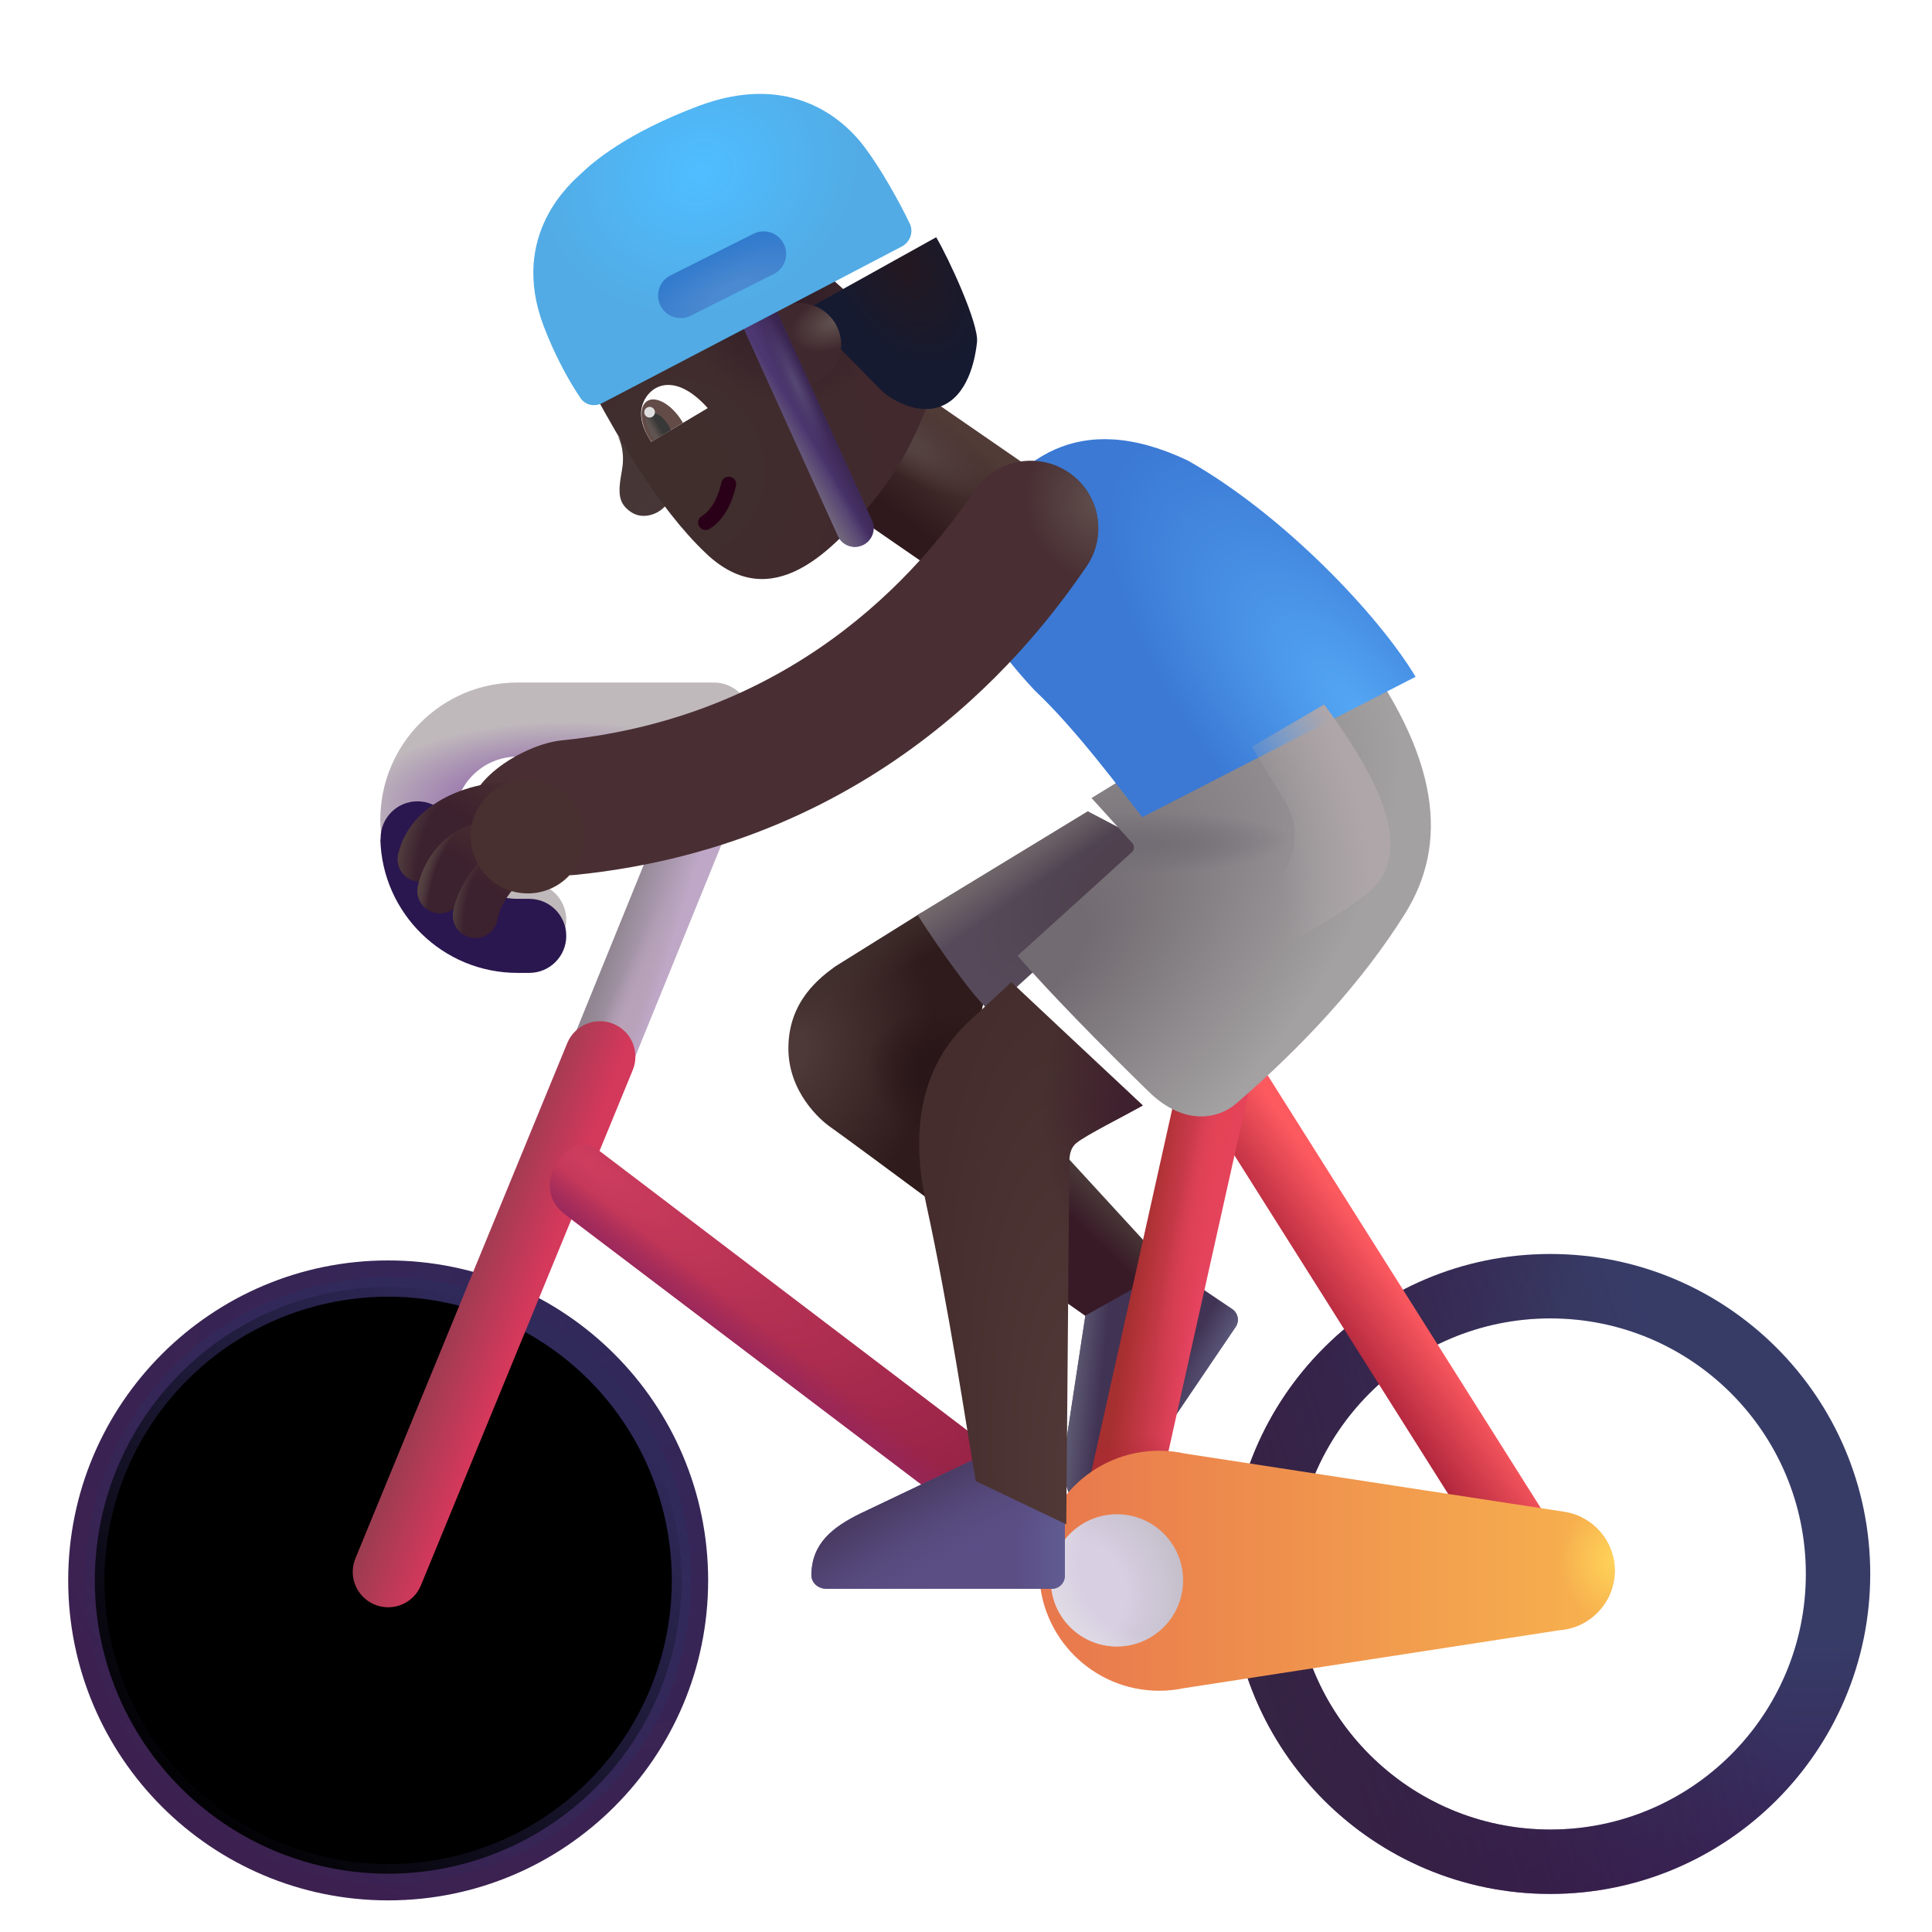 <svg viewBox="1 1 30 30" xmlns="http://www.w3.org/2000/svg">
<g filter="url(#filter0_i_3987_23410)">
<path fill-rule="evenodd" clip-rule="evenodd" d="M7.027 21.572C4.835 21.572 3.059 23.348 3.059 25.54C3.059 27.732 4.835 29.509 7.027 29.509C9.219 29.509 10.996 27.732 10.996 25.54C10.996 23.348 9.219 21.572 7.027 21.572ZM2.059 25.54C2.059 22.796 4.283 20.572 7.027 20.572C9.772 20.572 11.996 22.796 11.996 25.54C11.996 28.284 9.772 30.509 7.027 30.509C4.283 30.509 2.059 28.284 2.059 25.54Z" fill="url(#paint0_radial_3987_23410)"/>
</g>
<g filter="url(#filter1_f_3987_23410)">
<circle cx="7.027" cy="25.54" r="4.555" stroke="url(#paint1_linear_3987_23410)" stroke-width="0.3"/>
</g>
<path d="M19.158 20.697L17.332 18.708L16.908 20.767L17.909 21.472L19.158 20.697Z" fill="url(#paint2_linear_3987_23410)"/>
<path d="M17.853 21.43L17.552 23.41C17.486 23.886 17.513 24.297 17.917 24.577C18.019 24.648 18.154 24.608 18.224 24.506L20.187 21.604C20.249 21.513 20.225 21.389 20.134 21.327L19.182 20.682L17.853 21.43Z" fill="#413354"/>
<path d="M17.853 21.43L17.552 23.41C17.486 23.886 17.513 24.297 17.917 24.577C18.019 24.648 18.154 24.608 18.224 24.506L20.187 21.604C20.249 21.513 20.225 21.389 20.134 21.327L19.182 20.682L17.853 21.43Z" fill="url(#paint3_linear_3987_23410)"/>
<path d="M17.853 21.43L17.552 23.41C17.486 23.886 17.513 24.297 17.917 24.577C18.019 24.648 18.154 24.608 18.224 24.506L20.187 21.604C20.249 21.513 20.225 21.389 20.134 21.327L19.182 20.682L17.853 21.43Z" fill="url(#paint4_radial_3987_23410)"/>
<path fill-rule="evenodd" clip-rule="evenodd" d="M12.46 12.164C12.715 12.269 12.836 12.561 12.731 12.817L10.191 19.064C10.086 19.319 9.794 19.441 9.539 19.335C9.283 19.23 9.162 18.938 9.267 18.682L11.807 12.435C11.912 12.18 12.204 12.059 12.46 12.164Z" fill="url(#paint5_linear_3987_23410)"/>
<path fill-rule="evenodd" clip-rule="evenodd" d="M12.46 12.164C12.715 12.269 12.836 12.561 12.731 12.817L10.191 19.064C10.086 19.319 9.794 19.441 9.539 19.335C9.283 19.23 9.162 18.938 9.267 18.682L11.807 12.435C11.912 12.18 12.204 12.059 12.46 12.164Z" fill="url(#paint6_radial_3987_23410)"/>
<path fill-rule="evenodd" clip-rule="evenodd" d="M10.526 16.899C10.807 17.014 10.941 17.336 10.825 17.617L7.536 25.617C7.421 25.898 7.099 26.032 6.818 25.916C6.537 25.801 6.403 25.479 6.519 25.198L9.808 17.198C9.923 16.918 10.245 16.783 10.526 16.899Z" fill="url(#paint7_linear_3987_23410)"/>
<path fill-rule="evenodd" clip-rule="evenodd" d="M9.602 19.126C9.703 18.904 10.032 18.661 10.274 18.845L16.524 23.595C16.766 23.778 16.813 24.123 16.629 24.365C16.445 24.607 16.101 24.654 15.859 24.47L9.778 19.861C9.536 19.677 9.473 19.407 9.602 19.126Z" fill="url(#paint8_radial_3987_23410)"/>
<path fill-rule="evenodd" clip-rule="evenodd" d="M9.602 19.126C9.703 18.904 10.032 18.661 10.274 18.845L16.524 23.595C16.766 23.778 16.813 24.123 16.629 24.365C16.445 24.607 16.101 24.654 15.859 24.47L9.778 19.861C9.536 19.677 9.473 19.407 9.602 19.126Z" fill="url(#paint9_linear_3987_23410)"/>
<g filter="url(#filter2_i_3987_23410)">
<path fill-rule="evenodd" clip-rule="evenodd" d="M24.973 21.572C22.781 21.572 21.004 23.348 21.004 25.54C21.004 27.732 22.781 29.509 24.973 29.509C27.165 29.509 28.941 27.732 28.941 25.54C28.941 23.348 27.165 21.572 24.973 21.572ZM20.004 25.54C20.004 22.796 22.229 20.572 24.973 20.572C27.717 20.572 29.941 22.796 29.941 25.54C29.941 28.284 27.717 30.509 24.973 30.509C22.229 30.509 20.004 28.284 20.004 25.54Z" fill="url(#paint10_radial_3987_23410)"/>
<path fill-rule="evenodd" clip-rule="evenodd" d="M24.973 21.572C22.781 21.572 21.004 23.348 21.004 25.54C21.004 27.732 22.781 29.509 24.973 29.509C27.165 29.509 28.941 27.732 28.941 25.54C28.941 23.348 27.165 21.572 24.973 21.572ZM20.004 25.54C20.004 22.796 22.229 20.572 24.973 20.572C27.717 20.572 29.941 22.796 29.941 25.54C29.941 28.284 27.717 30.509 24.973 30.509C22.229 30.509 20.004 28.284 20.004 25.54Z" fill="url(#paint11_linear_3987_23410)"/>
</g>
<path fill-rule="evenodd" clip-rule="evenodd" d="M19.71 17.185C19.453 17.347 19.377 17.686 19.539 17.943L24.258 25.42C24.42 25.677 24.759 25.753 25.016 25.591C25.273 25.429 25.35 25.09 25.188 24.833L20.469 17.356C20.307 17.099 19.967 17.022 19.71 17.185Z" fill="url(#paint12_linear_3987_23410)"/>
<path fill-rule="evenodd" clip-rule="evenodd" d="M20.014 17.105C20.311 17.171 20.497 17.465 20.431 17.762L18.853 24.84C18.787 25.136 18.493 25.323 18.197 25.257C17.9 25.191 17.714 24.897 17.78 24.6L19.358 17.522C19.424 17.226 19.718 17.039 20.014 17.105Z" fill="url(#paint13_linear_3987_23410)"/>
<path fill-rule="evenodd" clip-rule="evenodd" d="M20.014 17.105C20.311 17.171 20.497 17.465 20.431 17.762L18.853 24.84C18.787 25.136 18.493 25.323 18.197 25.257C17.9 25.191 17.714 24.897 17.78 24.6L19.358 17.522C19.424 17.226 19.718 17.039 20.014 17.105Z" fill="url(#paint14_radial_3987_23410)"/>
<path fill-rule="evenodd" clip-rule="evenodd" d="M20.014 17.105C20.311 17.171 20.497 17.465 20.431 17.762L18.853 24.84C18.787 25.136 18.493 25.323 18.197 25.257C17.9 25.191 17.714 24.897 17.78 24.6L19.358 17.522C19.424 17.226 19.718 17.039 20.014 17.105Z" fill="url(#paint15_radial_3987_23410)"/>
<path d="M13.969 16.009L15.309 15.173L16.348 16.212L15.583 19.743C15.07 19.363 14.014 18.582 13.895 18.501C13.747 18.4 13.234 17.958 13.242 17.263C13.25 16.552 13.719 16.191 13.969 16.009Z" fill="url(#paint16_radial_3987_23410)"/>
<path d="M13.969 16.009L15.309 15.173L16.348 16.212L15.583 19.743C15.07 19.363 14.014 18.582 13.895 18.501C13.747 18.4 13.234 17.958 13.242 17.263C13.25 16.552 13.719 16.191 13.969 16.009Z" fill="url(#paint17_radial_3987_23410)"/>
<path d="M13.969 16.009L15.309 15.173L16.348 16.212L15.583 19.743C15.07 19.363 14.014 18.582 13.895 18.501C13.747 18.4 13.234 17.958 13.242 17.263C13.25 16.552 13.719 16.191 13.969 16.009Z" fill="url(#paint18_linear_3987_23410)"/>
<path d="M15.25 15.208L17.891 13.599L19.098 14.228L16.371 16.704C16.102 16.473 15.531 15.654 15.25 15.208Z" fill="url(#paint19_radial_3987_23410)"/>
<path d="M15.25 15.208L17.891 13.599L19.098 14.228L16.371 16.704C16.102 16.473 15.531 15.654 15.25 15.208Z" fill="url(#paint20_linear_3987_23410)"/>
<g filter="url(#filter3_ii_3987_23410)">
<path d="M18.884 27.364C18.76 27.39 18.632 27.404 18.5 27.404C17.471 27.404 16.637 26.569 16.637 25.54C16.637 24.511 17.471 23.677 18.5 23.677C18.638 23.677 18.773 23.692 18.902 23.721L24.801 24.626C25.24 24.699 25.574 25.081 25.574 25.54C25.574 26.029 25.195 26.43 24.715 26.464L18.884 27.364Z" fill="url(#paint21_linear_3987_23410)"/>
<path d="M18.884 27.364C18.76 27.39 18.632 27.404 18.5 27.404C17.471 27.404 16.637 26.569 16.637 25.54C16.637 24.511 17.471 23.677 18.5 23.677C18.638 23.677 18.773 23.692 18.902 23.721L24.801 24.626C25.24 24.699 25.574 25.081 25.574 25.54C25.574 26.029 25.195 26.43 24.715 26.464L18.884 27.364Z" fill="url(#paint22_radial_3987_23410)"/>
</g>
<circle cx="18.344" cy="25.54" r="1.027" fill="url(#paint23_radial_3987_23410)"/>
<circle cx="18.344" cy="25.54" r="1.027" fill="url(#paint24_radial_3987_23410)"/>
<g filter="url(#filter4_i_3987_23410)">
<path d="M16.07 23.79L14.261 24.651C13.83 24.863 13.504 25.115 13.499 25.607C13.498 25.73 13.607 25.821 13.73 25.821H17.234C17.344 25.821 17.434 25.731 17.434 25.621V24.471L16.07 23.79Z" fill="#5B4E85"/>
<path d="M16.07 23.79L14.261 24.651C13.83 24.863 13.504 25.115 13.499 25.607C13.498 25.73 13.607 25.821 13.73 25.821H17.234C17.344 25.821 17.434 25.731 17.434 25.621V24.471L16.07 23.79Z" fill="url(#paint25_linear_3987_23410)"/>
<path d="M16.07 23.79L14.261 24.651C13.83 24.863 13.504 25.115 13.499 25.607C13.498 25.73 13.607 25.821 13.73 25.821H17.234C17.344 25.821 17.434 25.731 17.434 25.621V24.471L16.07 23.79Z" fill="url(#paint26_radial_3987_23410)"/>
</g>
<rect x="13.509" y="8.477" width="2.154" height="2.668" transform="rotate(-55.397 13.509 8.477)" fill="url(#paint27_linear_3987_23410)"/>
<rect x="13.509" y="8.477" width="2.154" height="2.668" transform="rotate(-55.397 13.509 8.477)" fill="url(#paint28_radial_3987_23410)"/>
<g filter="url(#filter5_i_3987_23410)">
<path d="M16.051 16.564L16.604 16.05L18.645 17.966C18.371 18.12 17.757 18.429 17.614 18.548C17.504 18.639 17.504 18.782 17.504 18.876L17.457 24.47L16.051 23.798C15.913 23.004 15.632 21.09 15.282 19.497C14.887 17.697 15.658 16.905 16.051 16.564Z" fill="url(#paint29_radial_3987_23410)"/>
<path d="M16.051 16.564L16.604 16.05L18.645 17.966C18.371 18.12 17.757 18.429 17.614 18.548C17.504 18.639 17.504 18.782 17.504 18.876L17.457 24.47L16.051 23.798C15.913 23.004 15.632 21.09 15.282 19.497C14.887 17.697 15.658 16.905 16.051 16.564Z" fill="url(#paint30_radial_3987_23410)"/>
</g>
<g filter="url(#filter6_i_3987_23410)">
<path d="M18.335 14.341L17.699 13.642L21.73 11.165C23.152 13.033 23.23 14.376 22.566 15.439C21.902 16.501 20.984 17.489 19.949 18.384C19.678 18.619 19.147 18.746 18.59 18.204C17.883 17.517 17.012 16.626 16.551 16.091L18.328 14.482C18.369 14.445 18.372 14.382 18.335 14.341Z" fill="url(#paint31_radial_3987_23410)"/>
<path d="M18.335 14.341L17.699 13.642L21.73 11.165C23.152 13.033 23.23 14.376 22.566 15.439C21.902 16.501 20.984 17.489 19.949 18.384C19.678 18.619 19.147 18.746 18.59 18.204C17.883 17.517 17.012 16.626 16.551 16.091L18.328 14.482C18.369 14.445 18.372 14.382 18.335 14.341Z" fill="url(#paint32_radial_3987_23410)"/>
</g>
<g filter="url(#filter7_i_3987_23410)">
<path d="M16.066 11.72C16.73 12.345 17.43 13.306 17.738 13.689L21.981 11.509C21.395 10.533 19.91 8.978 18.442 8.15C16.723 7.337 15.769 8.15 15.136 9.22C14.723 10.072 15.395 11.001 16.066 11.72Z" fill="url(#paint33_radial_3987_23410)"/>
</g>
<g filter="url(#filter8_i_3987_23410)">
<path d="M12.91 12.173C12.91 11.856 12.653 11.598 12.335 11.598H9.285C8.109 11.598 7.156 12.552 7.156 13.728C7.156 14.904 8.109 15.857 9.285 15.857H9.468C9.786 15.857 10.043 15.6 10.043 15.283C10.043 14.965 9.786 14.707 9.468 14.707H9.285C8.744 14.707 8.306 14.269 8.306 13.728C8.306 13.187 8.744 12.748 9.285 12.748H12.335C12.653 12.748 12.91 12.491 12.91 12.173Z" fill="#C0B9BC"/>
<path d="M12.91 12.173C12.91 11.856 12.653 11.598 12.335 11.598H9.285C8.109 11.598 7.156 12.552 7.156 13.728C7.156 14.904 8.109 15.857 9.285 15.857H9.468C9.786 15.857 10.043 15.6 10.043 15.283C10.043 14.965 9.786 14.707 9.468 14.707H9.285C8.744 14.707 8.306 14.269 8.306 13.728C8.306 13.187 8.744 12.748 9.285 12.748H12.335C12.653 12.748 12.91 12.491 12.91 12.173Z" fill="url(#paint34_radial_3987_23410)"/>
</g>
<g filter="url(#filter9_i_3987_23410)">
<path fill-rule="evenodd" clip-rule="evenodd" d="M8.305 13.786V13.765C8.305 13.449 8.049 13.193 7.732 13.193C7.416 13.193 7.16 13.449 7.16 13.765V13.786H7.156C7.187 14.935 8.129 15.857 9.285 15.857H9.468C9.786 15.857 10.043 15.6 10.043 15.283C10.043 14.965 9.786 14.707 9.468 14.707H9.285C8.764 14.707 8.337 14.3 8.307 13.786H8.305Z" fill="#2B174F"/>
</g>
<g filter="url(#filter10_i_3987_23410)">
<path fill-rule="evenodd" clip-rule="evenodd" d="M17.097 8.838C17.576 9.165 17.698 9.818 17.371 10.297C16.588 11.442 14.219 14.6 9.438 15.085C8.861 15.143 7.844 14.766 7.785 14.189C7.727 13.612 8.649 13.054 9.226 12.996C13.07 12.606 14.967 10.092 15.637 9.112C15.965 8.633 16.618 8.51 17.097 8.838Z" fill="#492F33"/>
<path fill-rule="evenodd" clip-rule="evenodd" d="M17.097 8.838C17.576 9.165 17.698 9.818 17.371 10.297C16.588 11.442 14.219 14.6 9.438 15.085C8.861 15.143 7.844 14.766 7.785 14.189C7.727 13.612 8.649 13.054 9.226 12.996C13.07 12.606 14.967 10.092 15.637 9.112C15.965 8.633 16.618 8.51 17.097 8.838Z" fill="url(#paint35_radial_3987_23410)"/>
</g>
<path fill-rule="evenodd" clip-rule="evenodd" d="M9.291 13.486C9.291 13.679 9.135 13.835 8.941 13.835C8.768 13.835 8.506 13.878 8.279 13.985C8.053 14.092 7.909 14.238 7.864 14.424C7.818 14.612 7.628 14.727 7.441 14.681C7.253 14.635 7.138 14.446 7.184 14.258C7.297 13.792 7.645 13.51 7.98 13.352C8.314 13.195 8.681 13.136 8.941 13.136C9.135 13.136 9.291 13.292 9.291 13.486Z" fill="url(#paint36_radial_3987_23410)"/>
<path fill-rule="evenodd" clip-rule="evenodd" d="M9.291 13.486C9.291 13.679 9.135 13.835 8.941 13.835C8.768 13.835 8.506 13.878 8.279 13.985C8.053 14.092 7.909 14.238 7.864 14.424C7.818 14.612 7.628 14.727 7.441 14.681C7.253 14.635 7.138 14.446 7.184 14.258C7.297 13.792 7.645 13.51 7.98 13.352C8.314 13.195 8.681 13.136 8.941 13.136C9.135 13.136 9.291 13.292 9.291 13.486Z" fill="url(#paint37_radial_3987_23410)"/>
<g filter="url(#filter11_f_3987_23410)">
<path d="M20.961 13.459L20.438 12.595L21.562 11.939C22.531 13.252 22.906 14.236 22.297 14.814C21.809 15.277 19.427 16.538 18.297 17.111L20.8 14.697C21.136 14.373 21.203 13.859 20.961 13.459Z" fill="url(#paint38_radial_3987_23410)"/>
</g>
<path fill-rule="evenodd" clip-rule="evenodd" d="M8.806 14.012C8.865 14.196 8.763 14.393 8.579 14.452C8.291 14.544 8.202 14.781 8.174 14.909C8.132 15.098 7.945 15.217 7.756 15.175C7.567 15.133 7.448 14.946 7.49 14.757C7.54 14.534 7.725 13.99 8.366 13.785C8.551 13.726 8.747 13.828 8.806 14.012Z" fill="url(#paint39_radial_3987_23410)"/>
<path fill-rule="evenodd" clip-rule="evenodd" d="M8.806 14.012C8.865 14.196 8.763 14.393 8.579 14.452C8.291 14.544 8.202 14.781 8.174 14.909C8.132 15.098 7.945 15.217 7.756 15.175C7.567 15.133 7.448 14.946 7.49 14.757C7.54 14.534 7.725 13.99 8.366 13.785C8.551 13.726 8.747 13.828 8.806 14.012Z" fill="url(#paint40_radial_3987_23410)"/>
<path fill-rule="evenodd" clip-rule="evenodd" d="M8.806 14.012C8.865 14.196 8.763 14.393 8.579 14.452C8.291 14.544 8.202 14.781 8.174 14.909C8.132 15.098 7.945 15.217 7.756 15.175C7.567 15.133 7.448 14.946 7.49 14.757C7.54 14.534 7.725 13.99 8.366 13.785C8.551 13.726 8.747 13.828 8.806 14.012Z" fill="url(#paint41_radial_3987_23410)"/>
<path fill-rule="evenodd" clip-rule="evenodd" d="M9.1 14.271C9.166 14.351 9.213 14.513 9.1 14.673C8.948 14.799 8.757 15.062 8.727 15.267C8.699 15.458 8.522 15.59 8.331 15.562C8.139 15.534 8.007 15.357 8.035 15.166C8.053 15.037 8.111 14.881 8.189 14.737C8.269 14.589 8.386 14.424 8.543 14.294C8.692 14.17 8.976 14.122 9.1 14.271Z" fill="url(#paint42_radial_3987_23410)"/>
<path fill-rule="evenodd" clip-rule="evenodd" d="M9.1 14.271C9.166 14.351 9.213 14.513 9.1 14.673C8.948 14.799 8.757 15.062 8.727 15.267C8.699 15.458 8.522 15.59 8.331 15.562C8.139 15.534 8.007 15.357 8.035 15.166C8.053 15.037 8.111 14.881 8.189 14.737C8.269 14.589 8.386 14.424 8.543 14.294C8.692 14.17 8.976 14.122 9.1 14.271Z" fill="url(#paint43_radial_3987_23410)"/>
<g filter="url(#filter12_f_3987_23410)">
<circle cx="9.195" cy="13.988" r="0.885" fill="#493030"/>
</g>
<path d="M10.798 8.951C10.597 8.814 10.593 8.656 10.657 8.304C10.704 8.047 10.641 7.856 10.594 7.774L11.401 8.754C11.295 8.975 10.998 9.088 10.798 8.951Z" fill="url(#paint44_radial_3987_23410)"/>
<g filter="url(#filter13_ii_3987_23410)">
<path d="M11.967 9.697C11.193 8.966 10.55 7.787 10.293 7.327L13.707 5.242L15.546 6.896C15.474 7.234 15.189 8.085 14.631 8.79C13.933 9.671 12.983 10.657 11.967 9.697Z" fill="url(#paint45_radial_3987_23410)"/>
<path d="M11.967 9.697C11.193 8.966 10.55 7.787 10.293 7.327L13.707 5.242L15.546 6.896C15.474 7.234 15.189 8.085 14.631 8.79C13.933 9.671 12.983 10.657 11.967 9.697Z" fill="url(#paint46_radial_3987_23410)"/>
</g>
<path fill-rule="evenodd" clip-rule="evenodd" d="M11.857 9.173C11.824 9.119 11.842 9.047 11.897 9.014C11.998 8.954 12.131 8.805 12.202 8.492C12.216 8.429 12.278 8.39 12.341 8.405C12.403 8.419 12.442 8.481 12.428 8.543C12.347 8.901 12.185 9.112 12.016 9.213C11.961 9.246 11.89 9.228 11.857 9.173Z" fill="#290017"/>
<path d="M10.974 7.294C10.905 7.52 11.04 7.746 11.113 7.86L11.99 7.337C11.467 6.752 11.067 6.987 10.974 7.294Z" fill="white"/>
<path d="M11.605 7.566C11.596 7.55 11.586 7.534 11.576 7.519C11.417 7.273 11.181 7.143 11.048 7.228C10.916 7.314 10.937 7.583 11.096 7.829C11.103 7.839 11.109 7.848 11.116 7.858L11.605 7.566Z" fill="#634C48"/>
<path d="M11.417 7.678C11.405 7.648 11.389 7.617 11.37 7.587C11.281 7.45 11.152 7.377 11.08 7.424C11.008 7.47 11.021 7.618 11.11 7.755C11.127 7.782 11.146 7.807 11.166 7.828L11.417 7.678Z" fill="url(#paint47_linear_3987_23410)"/>
<circle cx="11.087" cy="7.401" r="0.083" transform="rotate(-64.203 11.087 7.401)" fill="#DFDFDF"/>
<g filter="url(#filter14_i_3987_23410)">
<path d="M14.255 7.131L13.074 5.931L15.137 4.784C15.333 5.114 15.802 6.131 15.771 6.413C15.729 6.802 15.574 7.33 15.126 7.435C14.767 7.519 14.371 7.263 14.255 7.131Z" fill="url(#paint48_radial_3987_23410)"/>
</g>
<circle cx="13.414" cy="6.354" r="0.648" transform="rotate(-64.203 13.414 6.354)" fill="url(#paint49_radial_3987_23410)"/>
<path fill-rule="evenodd" clip-rule="evenodd" d="M12.66 5.647C12.806 5.581 12.977 5.645 13.044 5.791L14.54 9.082C14.606 9.228 14.541 9.4 14.395 9.466C14.25 9.532 14.078 9.468 14.011 9.322L12.516 6.031C12.449 5.886 12.514 5.714 12.66 5.647Z" fill="#4D3771"/>
<path fill-rule="evenodd" clip-rule="evenodd" d="M12.66 5.647C12.806 5.581 12.977 5.645 13.044 5.791L14.54 9.082C14.606 9.228 14.541 9.4 14.395 9.466C14.25 9.532 14.078 9.468 14.011 9.322L12.516 6.031C12.449 5.886 12.514 5.714 12.66 5.647Z" fill="url(#paint50_linear_3987_23410)"/>
<path fill-rule="evenodd" clip-rule="evenodd" d="M12.66 5.647C12.806 5.581 12.977 5.645 13.044 5.791L14.54 9.082C14.606 9.228 14.541 9.4 14.395 9.466C14.25 9.532 14.078 9.468 14.011 9.322L12.516 6.031C12.449 5.886 12.514 5.714 12.66 5.647Z" fill="url(#paint51_linear_3987_23410)"/>
<path fill-rule="evenodd" clip-rule="evenodd" d="M12.66 5.647C12.806 5.581 12.977 5.645 13.044 5.791L14.54 9.082C14.606 9.228 14.541 9.4 14.395 9.466C14.25 9.532 14.078 9.468 14.011 9.322L12.516 6.031C12.449 5.886 12.514 5.714 12.66 5.647Z" fill="url(#paint52_radial_3987_23410)"/>
<g filter="url(#filter15_i_3987_23410)">
<path d="M15.001 4.979L10.352 7.409C10.235 7.47 10.091 7.444 10.016 7.334C9.853 7.096 9.624 6.693 9.442 6.213C8.9 4.783 9.892 3.971 10.022 3.846C10.21 3.665 10.729 3.216 11.849 2.795C13.163 2.302 14.003 2.88 14.416 3.422C14.675 3.763 14.96 4.275 15.126 4.62C15.19 4.754 15.132 4.911 15.001 4.979Z" fill="url(#paint53_radial_3987_23410)"/>
</g>
<g filter="url(#filter16_i_3987_23410)">
<path d="M11.256 5.746C11.169 5.573 11.239 5.362 11.412 5.276L12.7 4.63C12.873 4.543 13.084 4.613 13.17 4.786C13.257 4.959 13.187 5.17 13.014 5.256L11.726 5.902C11.553 5.989 11.342 5.919 11.256 5.746Z" fill="url(#paint54_radial_3987_23410)"/>
</g>
<defs>
<filter id="filter0_i_3987_23410" x="2.059" y="20.572" width="9.938" height="9.938" filterUnits="userSpaceOnUse" color-interpolation-filters="sRGB">
<feFlood flood-opacity="0" result="BackgroundImageFix"/>
<feBlend mode="normal" in="SourceGraphic" in2="BackgroundImageFix" result="shape"/>
<feColorMatrix in="SourceAlpha" type="matrix" values="0 0 0 0 0 0 0 0 0 0 0 0 0 0 0 0 0 0 127 0" result="hardAlpha"/>
<feOffset/>
<feGaussianBlur stdDeviation="0.25"/>
<feComposite in2="hardAlpha" operator="arithmetic" k2="-1" k3="1"/>
<feColorMatrix type="matrix" values="0 0 0 0 0.227 0 0 0 0 0.157 0 0 0 0 0.275 0 0 0 1 0"/>
<feBlend mode="normal" in2="shape" result="effect1_innerShadow_3987_23410"/>
</filter>
<filter id="filter1_f_3987_23410" x="1.823" y="20.336" width="10.409" height="10.409" filterUnits="userSpaceOnUse" color-interpolation-filters="sRGB">
<feFlood flood-opacity="0" result="BackgroundImageFix"/>
<feBlend mode="normal" in="SourceGraphic" in2="BackgroundImageFix" result="shape"/>
<feGaussianBlur stdDeviation="0.25" result="effect1_foregroundBlur_3987_23410"/>
</filter>
<filter id="filter2_i_3987_23410" x="20.004" y="20.471" width="10.037" height="10.037" filterUnits="userSpaceOnUse" color-interpolation-filters="sRGB">
<feFlood flood-opacity="0" result="BackgroundImageFix"/>
<feBlend mode="normal" in="SourceGraphic" in2="BackgroundImageFix" result="shape"/>
<feColorMatrix in="SourceAlpha" type="matrix" values="0 0 0 0 0 0 0 0 0 0 0 0 0 0 0 0 0 0 127 0" result="hardAlpha"/>
<feOffset dx="0.1" dy="-0.1"/>
<feGaussianBlur stdDeviation="0.2"/>
<feComposite in2="hardAlpha" operator="arithmetic" k2="-1" k3="1"/>
<feColorMatrix type="matrix" values="0 0 0 0 0.153 0 0 0 0 0.086 0 0 0 0 0.165 0 0 0 1 0"/>
<feBlend mode="normal" in2="shape" result="effect1_innerShadow_3987_23410"/>
</filter>
<filter id="filter3_ii_3987_23410" x="16.637" y="23.427" width="9.188" height="4.077" filterUnits="userSpaceOnUse" color-interpolation-filters="sRGB">
<feFlood flood-opacity="0" result="BackgroundImageFix"/>
<feBlend mode="normal" in="SourceGraphic" in2="BackgroundImageFix" result="shape"/>
<feColorMatrix in="SourceAlpha" type="matrix" values="0 0 0 0 0 0 0 0 0 0 0 0 0 0 0 0 0 0 127 0" result="hardAlpha"/>
<feOffset dx="0.25" dy="-0.25"/>
<feGaussianBlur stdDeviation="0.25"/>
<feComposite in2="hardAlpha" operator="arithmetic" k2="-1" k3="1"/>
<feColorMatrix type="matrix" values="0 0 0 0 0.702 0 0 0 0 0.341 0 0 0 0 0.255 0 0 0 1 0"/>
<feBlend mode="normal" in2="shape" result="effect1_innerShadow_3987_23410"/>
<feColorMatrix in="SourceAlpha" type="matrix" values="0 0 0 0 0 0 0 0 0 0 0 0 0 0 0 0 0 0 127 0" result="hardAlpha"/>
<feOffset dx="0.25" dy="0.1"/>
<feGaussianBlur stdDeviation="0.25"/>
<feComposite in2="hardAlpha" operator="arithmetic" k2="-1" k3="1"/>
<feColorMatrix type="matrix" values="0 0 0 0 0.894 0 0 0 0 0.49 0 0 0 0 0.196 0 0 0 1 0"/>
<feBlend mode="normal" in2="effect1_innerShadow_3987_23410" result="effect2_innerShadow_3987_23410"/>
</filter>
<filter id="filter4_i_3987_23410" x="13.499" y="23.64" width="4.034" height="2.181" filterUnits="userSpaceOnUse" color-interpolation-filters="sRGB">
<feFlood flood-opacity="0" result="BackgroundImageFix"/>
<feBlend mode="normal" in="SourceGraphic" in2="BackgroundImageFix" result="shape"/>
<feColorMatrix in="SourceAlpha" type="matrix" values="0 0 0 0 0 0 0 0 0 0 0 0 0 0 0 0 0 0 127 0" result="hardAlpha"/>
<feOffset dx="0.1" dy="-0.15"/>
<feGaussianBlur stdDeviation="0.125"/>
<feComposite in2="hardAlpha" operator="arithmetic" k2="-1" k3="1"/>
<feColorMatrix type="matrix" values="0 0 0 0 0.275 0 0 0 0 0.188 0 0 0 0 0.525 0 0 0 1 0"/>
<feBlend mode="normal" in2="shape" result="effect1_innerShadow_3987_23410"/>
</filter>
<filter id="filter5_i_3987_23410" x="15.172" y="16.05" width="3.572" height="8.62" filterUnits="userSpaceOnUse" color-interpolation-filters="sRGB">
<feFlood flood-opacity="0" result="BackgroundImageFix"/>
<feBlend mode="normal" in="SourceGraphic" in2="BackgroundImageFix" result="shape"/>
<feColorMatrix in="SourceAlpha" type="matrix" values="0 0 0 0 0 0 0 0 0 0 0 0 0 0 0 0 0 0 127 0" result="hardAlpha"/>
<feOffset dx="0.1" dy="0.2"/>
<feGaussianBlur stdDeviation="0.1"/>
<feComposite in2="hardAlpha" operator="arithmetic" k2="-1" k3="1"/>
<feColorMatrix type="matrix" values="0 0 0 0 0.333 0 0 0 0 0.263 0 0 0 0 0.255 0 0 0 1 0"/>
<feBlend mode="normal" in2="shape" result="effect1_innerShadow_3987_23410"/>
</filter>
<filter id="filter6_i_3987_23410" x="16.551" y="10.915" width="6.668" height="7.67" filterUnits="userSpaceOnUse" color-interpolation-filters="sRGB">
<feFlood flood-opacity="0" result="BackgroundImageFix"/>
<feBlend mode="normal" in="SourceGraphic" in2="BackgroundImageFix" result="shape"/>
<feColorMatrix in="SourceAlpha" type="matrix" values="0 0 0 0 0 0 0 0 0 0 0 0 0 0 0 0 0 0 127 0" result="hardAlpha"/>
<feOffset dx="0.25" dy="-0.25"/>
<feGaussianBlur stdDeviation="0.625"/>
<feComposite in2="hardAlpha" operator="arithmetic" k2="-1" k3="1"/>
<feColorMatrix type="matrix" values="0 0 0 0 0.482 0 0 0 0 0.361 0 0 0 0 0.557 0 0 0 1 0"/>
<feBlend mode="normal" in2="shape" result="effect1_innerShadow_3987_23410"/>
</filter>
<filter id="filter7_i_3987_23410" x="15.009" y="7.819" width="7.971" height="5.869" filterUnits="userSpaceOnUse" color-interpolation-filters="sRGB">
<feFlood flood-opacity="0" result="BackgroundImageFix"/>
<feBlend mode="normal" in="SourceGraphic" in2="BackgroundImageFix" result="shape"/>
<feColorMatrix in="SourceAlpha" type="matrix" values="0 0 0 0 0 0 0 0 0 0 0 0 0 0 0 0 0 0 127 0" result="hardAlpha"/>
<feOffset dx="1"/>
<feGaussianBlur stdDeviation="0.75"/>
<feComposite in2="hardAlpha" operator="arithmetic" k2="-1" k3="1"/>
<feColorMatrix type="matrix" values="0 0 0 0 0.282 0 0 0 0 0.412 0 0 0 0 0.718 0 0 0 1 0"/>
<feBlend mode="normal" in2="shape" result="effect1_innerShadow_3987_23410"/>
</filter>
<filter id="filter8_i_3987_23410" x="6.906" y="11.598" width="6.005" height="4.259" filterUnits="userSpaceOnUse" color-interpolation-filters="sRGB">
<feFlood flood-opacity="0" result="BackgroundImageFix"/>
<feBlend mode="normal" in="SourceGraphic" in2="BackgroundImageFix" result="shape"/>
<feColorMatrix in="SourceAlpha" type="matrix" values="0 0 0 0 0 0 0 0 0 0 0 0 0 0 0 0 0 0 127 0" result="hardAlpha"/>
<feOffset dx="-0.25"/>
<feGaussianBlur stdDeviation="0.5"/>
<feComposite in2="hardAlpha" operator="arithmetic" k2="-1" k3="1"/>
<feColorMatrix type="matrix" values="0 0 0 0 0.576 0 0 0 0 0.506 0 0 0 0 0.529 0 0 0 1 0"/>
<feBlend mode="normal" in2="shape" result="effect1_innerShadow_3987_23410"/>
</filter>
<filter id="filter9_i_3987_23410" x="6.906" y="13.193" width="3.137" height="2.915" filterUnits="userSpaceOnUse" color-interpolation-filters="sRGB">
<feFlood flood-opacity="0" result="BackgroundImageFix"/>
<feBlend mode="normal" in="SourceGraphic" in2="BackgroundImageFix" result="shape"/>
<feColorMatrix in="SourceAlpha" type="matrix" values="0 0 0 0 0 0 0 0 0 0 0 0 0 0 0 0 0 0 127 0" result="hardAlpha"/>
<feOffset dx="-0.25" dy="0.25"/>
<feGaussianBlur stdDeviation="0.25"/>
<feComposite in2="hardAlpha" operator="arithmetic" k2="-1" k3="1"/>
<feColorMatrix type="matrix" values="0 0 0 0 0.165 0 0 0 0 0.118 0 0 0 0 0.231 0 0 0 1 0"/>
<feBlend mode="normal" in2="shape" result="effect1_innerShadow_3987_23410"/>
</filter>
<filter id="filter10_i_3987_23410" x="7.782" y="8.154" width="10.272" height="6.937" filterUnits="userSpaceOnUse" color-interpolation-filters="sRGB">
<feFlood flood-opacity="0" result="BackgroundImageFix"/>
<feBlend mode="normal" in="SourceGraphic" in2="BackgroundImageFix" result="shape"/>
<feColorMatrix in="SourceAlpha" type="matrix" values="0 0 0 0 0 0 0 0 0 0 0 0 0 0 0 0 0 0 127 0" result="hardAlpha"/>
<feOffset dx="0.5" dy="-0.5"/>
<feGaussianBlur stdDeviation="0.375"/>
<feComposite in2="hardAlpha" operator="arithmetic" k2="-1" k3="1"/>
<feColorMatrix type="matrix" values="0 0 0 0 0.251 0 0 0 0 0.125 0 0 0 0 0.204 0 0 0 1 0"/>
<feBlend mode="normal" in2="shape" result="effect1_innerShadow_3987_23410"/>
</filter>
<filter id="filter11_f_3987_23410" x="17.697" y="11.339" width="5.496" height="6.372" filterUnits="userSpaceOnUse" color-interpolation-filters="sRGB">
<feFlood flood-opacity="0" result="BackgroundImageFix"/>
<feBlend mode="normal" in="SourceGraphic" in2="BackgroundImageFix" result="shape"/>
<feGaussianBlur stdDeviation="0.3" result="effect1_foregroundBlur_3987_23410"/>
</filter>
<filter id="filter12_f_3987_23410" x="7.711" y="12.503" width="2.969" height="2.969" filterUnits="userSpaceOnUse" color-interpolation-filters="sRGB">
<feFlood flood-opacity="0" result="BackgroundImageFix"/>
<feBlend mode="normal" in="SourceGraphic" in2="BackgroundImageFix" result="shape"/>
<feGaussianBlur stdDeviation="0.3" result="effect1_foregroundBlur_3987_23410"/>
</filter>
<filter id="filter13_ii_3987_23410" x="10.043" y="4.992" width="5.753" height="5.249" filterUnits="userSpaceOnUse" color-interpolation-filters="sRGB">
<feFlood flood-opacity="0" result="BackgroundImageFix"/>
<feBlend mode="normal" in="SourceGraphic" in2="BackgroundImageFix" result="shape"/>
<feColorMatrix in="SourceAlpha" type="matrix" values="0 0 0 0 0 0 0 0 0 0 0 0 0 0 0 0 0 0 127 0" result="hardAlpha"/>
<feOffset dx="-0.25" dy="-0.25"/>
<feGaussianBlur stdDeviation="0.25"/>
<feComposite in2="hardAlpha" operator="arithmetic" k2="-1" k3="1"/>
<feColorMatrix type="matrix" values="0 0 0 0 0.2 0 0 0 0 0.11 0 0 0 0 0.184 0 0 0 1 0"/>
<feBlend mode="normal" in2="shape" result="effect1_innerShadow_3987_23410"/>
<feColorMatrix in="SourceAlpha" type="matrix" values="0 0 0 0 0 0 0 0 0 0 0 0 0 0 0 0 0 0 127 0" result="hardAlpha"/>
<feOffset dx="0.25" dy="0.15"/>
<feGaussianBlur stdDeviation="0.15"/>
<feComposite in2="hardAlpha" operator="arithmetic" k2="-1" k3="1"/>
<feColorMatrix type="matrix" values="0 0 0 0 0.353 0 0 0 0 0.278 0 0 0 0 0.271 0 0 0 1 0"/>
<feBlend mode="normal" in2="effect1_innerShadow_3987_23410" result="effect2_innerShadow_3987_23410"/>
</filter>
<filter id="filter14_i_3987_23410" x="13.074" y="4.684" width="3.099" height="2.767" filterUnits="userSpaceOnUse" color-interpolation-filters="sRGB">
<feFlood flood-opacity="0" result="BackgroundImageFix"/>
<feBlend mode="normal" in="SourceGraphic" in2="BackgroundImageFix" result="shape"/>
<feColorMatrix in="SourceAlpha" type="matrix" values="0 0 0 0 0 0 0 0 0 0 0 0 0 0 0 0 0 0 127 0" result="hardAlpha"/>
<feOffset dx="0.4" dy="-0.1"/>
<feGaussianBlur stdDeviation="0.25"/>
<feComposite in2="hardAlpha" operator="arithmetic" k2="-1" k3="1"/>
<feColorMatrix type="matrix" values="0 0 0 0 0.078 0 0 0 0 0.075 0 0 0 0 0.125 0 0 0 1 0"/>
<feBlend mode="normal" in2="shape" result="effect1_innerShadow_3987_23410"/>
</filter>
<filter id="filter15_i_3987_23410" x="9.281" y="2.458" width="5.871" height="4.983" filterUnits="userSpaceOnUse" color-interpolation-filters="sRGB">
<feFlood flood-opacity="0" result="BackgroundImageFix"/>
<feBlend mode="normal" in="SourceGraphic" in2="BackgroundImageFix" result="shape"/>
<feColorMatrix in="SourceAlpha" type="matrix" values="0 0 0 0 0 0 0 0 0 0 0 0 0 0 0 0 0 0 127 0" result="hardAlpha"/>
<feOffset dy="-0.15"/>
<feGaussianBlur stdDeviation="0.3"/>
<feComposite in2="hardAlpha" operator="arithmetic" k2="-1" k3="1"/>
<feColorMatrix type="matrix" values="0 0 0 0 0.306 0 0 0 0 0.557 0 0 0 0 0.882 0 0 0 1 0"/>
<feBlend mode="normal" in2="shape" result="effect1_innerShadow_3987_23410"/>
</filter>
<filter id="filter16_i_3987_23410" x="11.219" y="4.593" width="1.989" height="1.346" filterUnits="userSpaceOnUse" color-interpolation-filters="sRGB">
<feFlood flood-opacity="0" result="BackgroundImageFix"/>
<feBlend mode="normal" in="SourceGraphic" in2="BackgroundImageFix" result="shape"/>
<feColorMatrix in="SourceAlpha" type="matrix" values="0 0 0 0 0 0 0 0 0 0 0 0 0 0 0 0 0 0 127 0" result="hardAlpha"/>
<feOffset/>
<feGaussianBlur stdDeviation="0.25"/>
<feComposite in2="hardAlpha" operator="arithmetic" k2="-1" k3="1"/>
<feColorMatrix type="matrix" values="0 0 0 0 0.137 0 0 0 0 0.482 0 0 0 0 0.796 0 0 0 1 0"/>
<feBlend mode="normal" in2="shape" result="effect1_innerShadow_3987_23410"/>
</filter>
<radialGradient id="paint0_radial_3987_23410" cx="0" cy="0" r="1" gradientUnits="userSpaceOnUse" gradientTransform="translate(10.27 21.626) rotate(126.943) scale(9.775 9.436)">
<stop stop-color="#32295B"/>
<stop offset="1" stop-color="#3C2150"/>
</radialGradient>
<linearGradient id="paint1_linear_3987_23410" x1="9.238" y1="21.876" x2="3.207" y2="28.907" gradientUnits="userSpaceOnUse">
<stop stop-color="#302A5B"/>
<stop offset="1" stop-color="#302A5B" stop-opacity="0"/>
</linearGradient>
<linearGradient id="paint2_linear_3987_23410" x1="17.707" y1="21.079" x2="18.676" y2="20.073" gradientUnits="userSpaceOnUse">
<stop offset="0.573" stop-color="#381A27"/>
<stop offset="1" stop-color="#4A3939"/>
</linearGradient>
<linearGradient id="paint3_linear_3987_23410" x1="22.223" y1="22.648" x2="17.629" y2="22.189" gradientUnits="userSpaceOnUse">
<stop offset="0.891" stop-color="#615F76" stop-opacity="0"/>
<stop offset="1" stop-color="#615F76"/>
</linearGradient>
<radialGradient id="paint4_radial_3987_23410" cx="0" cy="0" r="1" gradientUnits="userSpaceOnUse" gradientTransform="translate(20.301 21.517) rotate(121.973) scale(2.892 0.524)">
<stop stop-color="#5D5C7E"/>
<stop offset="1" stop-color="#5D5C7E" stop-opacity="0"/>
</radialGradient>
<linearGradient id="paint5_linear_3987_23410" x1="11.504" y1="15.47" x2="10.629" y2="15.189" gradientUnits="userSpaceOnUse">
<stop stop-color="#BFA8C7"/>
<stop offset="1" stop-color="#908590"/>
</linearGradient>
<radialGradient id="paint6_radial_3987_23410" cx="0" cy="0" r="1" gradientUnits="userSpaceOnUse" gradientTransform="translate(10.582 17.157) rotate(-68.025) scale(2.881 0.325)">
<stop stop-color="#BAA3B9"/>
<stop offset="1" stop-color="#BAA3B9" stop-opacity="0"/>
</radialGradient>
<linearGradient id="paint7_linear_3987_23410" x1="9.738" y1="20.423" x2="8.457" y2="19.939" gradientUnits="userSpaceOnUse">
<stop offset="0.146" stop-color="#D4385B"/>
<stop offset="1" stop-color="#973C50"/>
</linearGradient>
<radialGradient id="paint8_radial_3987_23410" cx="0" cy="0" r="1" gradientUnits="userSpaceOnUse" gradientTransform="translate(10.176 19.079) rotate(35.701) scale(8.274 2.255)">
<stop stop-color="#CE3D5E"/>
<stop offset="1" stop-color="#932145"/>
</radialGradient>
<linearGradient id="paint9_linear_3987_23410" x1="12.957" y1="22.47" x2="13.348" y2="21.97" gradientUnits="userSpaceOnUse">
<stop stop-color="#96275E"/>
<stop offset="1" stop-color="#96275E" stop-opacity="0"/>
<stop offset="1" stop-color="#9C2649" stop-opacity="0"/>
</linearGradient>
<radialGradient id="paint10_radial_3987_23410" cx="0" cy="0" r="1" gradientUnits="userSpaceOnUse" gradientTransform="translate(29.207 22.439) rotate(134.451) scale(9.806 9.465)">
<stop offset="0.427" stop-color="#373C67"/>
<stop offset="1" stop-color="#38144F"/>
</radialGradient>
<linearGradient id="paint11_linear_3987_23410" x1="20.004" y1="27.981" x2="27.759" y2="25.54" gradientUnits="userSpaceOnUse">
<stop stop-color="#352542"/>
<stop offset="1" stop-color="#352542" stop-opacity="0"/>
</linearGradient>
<linearGradient id="paint12_linear_3987_23410" x1="23.785" y1="22.407" x2="22.723" y2="23.157" gradientUnits="userSpaceOnUse">
<stop stop-color="#FD5A60"/>
<stop offset="1" stop-color="#AF253C"/>
</linearGradient>
<linearGradient id="paint13_linear_3987_23410" x1="19.582" y1="21.181" x2="18.566" y2="21.032" gradientUnits="userSpaceOnUse">
<stop stop-color="#E5435F"/>
<stop offset="1" stop-color="#A62F2F"/>
</linearGradient>
<radialGradient id="paint14_radial_3987_23410" cx="0" cy="0" r="1" gradientUnits="userSpaceOnUse" gradientTransform="translate(20.113 17.986) rotate(103.707) scale(4.616 0.441)">
<stop stop-color="#E44354"/>
<stop offset="1" stop-color="#E44354" stop-opacity="0"/>
</radialGradient>
<radialGradient id="paint15_radial_3987_23410" cx="0" cy="0" r="1" gradientUnits="userSpaceOnUse" gradientTransform="translate(18.457 24.314) rotate(-91.685) scale(1.063 1.656)">
<stop stop-color="#AC2735"/>
<stop offset="1" stop-color="#AC2735" stop-opacity="0"/>
</radialGradient>
<radialGradient id="paint16_radial_3987_23410" cx="0" cy="0" r="1" gradientUnits="userSpaceOnUse" gradientTransform="translate(13.242 17.314) rotate(11.33) scale(2.227 2.819)">
<stop offset="0.114" stop-color="#4D3938"/>
<stop offset="1" stop-color="#2F1B1B"/>
</radialGradient>
<radialGradient id="paint17_radial_3987_23410" cx="0" cy="0" r="1" gradientUnits="userSpaceOnUse" gradientTransform="translate(15.738 17.72) rotate(20.395) scale(1.3 1.004)">
<stop offset="0.346" stop-color="#291618"/>
<stop offset="1" stop-color="#291618" stop-opacity="0"/>
</radialGradient>
<linearGradient id="paint18_linear_3987_23410" x1="14.52" y1="15.439" x2="14.941" y2="16.126" gradientUnits="userSpaceOnUse">
<stop stop-color="#41302F"/>
<stop offset="1" stop-color="#41302F" stop-opacity="0"/>
</linearGradient>
<radialGradient id="paint19_radial_3987_23410" cx="0" cy="0" r="1" gradientUnits="userSpaceOnUse" gradientTransform="translate(18.457 14.408) rotate(143.881) scale(2.863 1.232)">
<stop offset="0.255" stop-color="#4F414E"/>
<stop offset="1" stop-color="#564A5A"/>
</radialGradient>
<linearGradient id="paint20_linear_3987_23410" x1="16.59" y1="14.306" x2="16.957" y2="14.837" gradientUnits="userSpaceOnUse">
<stop stop-color="#72696B"/>
<stop offset="1" stop-color="#72696B" stop-opacity="0"/>
</linearGradient>
<linearGradient id="paint21_linear_3987_23410" x1="25.301" y1="25.54" x2="16.637" y2="25.54" gradientUnits="userSpaceOnUse">
<stop stop-color="#F7B14E"/>
<stop offset="1" stop-color="#E8774D"/>
</linearGradient>
<radialGradient id="paint22_radial_3987_23410" cx="0" cy="0" r="1" gradientUnits="userSpaceOnUse" gradientTransform="translate(25.574 25.376) rotate(-180) scale(0.867 0.969)">
<stop stop-color="#FFD359"/>
<stop offset="1" stop-color="#FFD359" stop-opacity="0"/>
</radialGradient>
<radialGradient id="paint23_radial_3987_23410" cx="0" cy="0" r="1" gradientUnits="userSpaceOnUse" gradientTransform="translate(17.676 25.736) rotate(-22.782) scale(1.695 1.725)">
<stop offset="0.47" stop-color="#D8CFE2"/>
<stop offset="1" stop-color="#C5BFCB"/>
</radialGradient>
<radialGradient id="paint24_radial_3987_23410" cx="0" cy="0" r="1" gradientUnits="userSpaceOnUse" gradientTransform="translate(18.879 25.267) rotate(151.189) scale(1.783)">
<stop offset="0.632" stop-color="#E2DFE5" stop-opacity="0"/>
<stop offset="1" stop-color="#E2DFE5"/>
</radialGradient>
<linearGradient id="paint25_linear_3987_23410" x1="17.434" y1="25.407" x2="16.676" y2="25.407" gradientUnits="userSpaceOnUse">
<stop stop-color="#605C92"/>
<stop offset="1" stop-color="#605C92" stop-opacity="0"/>
</linearGradient>
<radialGradient id="paint26_radial_3987_23410" cx="0" cy="0" r="1" gradientUnits="userSpaceOnUse" gradientTransform="translate(16.254 26.079) rotate(-119.017) scale(2.287 7.341)">
<stop offset="0.301" stop-color="#5C4F86" stop-opacity="0"/>
<stop offset="0.943" stop-color="#493B63"/>
</radialGradient>
<linearGradient id="paint27_linear_3987_23410" x1="15.52" y1="9.939" x2="13.915" y2="9.869" gradientUnits="userSpaceOnUse">
<stop stop-color="#513B37"/>
<stop offset="1" stop-color="#2F191C"/>
</linearGradient>
<radialGradient id="paint28_radial_3987_23410" cx="0" cy="0" r="1" gradientUnits="userSpaceOnUse" gradientTransform="translate(14.934 9.461) rotate(88.737) scale(1.421 0.526)">
<stop offset="0.18" stop-color="#544241"/>
<stop offset="1" stop-color="#544241" stop-opacity="0"/>
</radialGradient>
<radialGradient id="paint29_radial_3987_23410" cx="0" cy="0" r="1" gradientUnits="userSpaceOnUse" gradientTransform="translate(17.895 24.47) rotate(-94.882) scale(8.813 2.538)">
<stop offset="0.122" stop-color="#513938"/>
<stop offset="1" stop-color="#442D2C"/>
</radialGradient>
<radialGradient id="paint30_radial_3987_23410" cx="0" cy="0" r="1" gradientUnits="userSpaceOnUse" gradientTransform="translate(18.801 18.189) rotate(177.879) scale(1.689 3.018)">
<stop offset="0.284" stop-color="#3F202E"/>
<stop offset="1" stop-color="#3F202E" stop-opacity="0"/>
</radialGradient>
<radialGradient id="paint31_radial_3987_23410" cx="0" cy="0" r="1" gradientUnits="userSpaceOnUse" gradientTransform="translate(16.77 16.095) rotate(-43.887) scale(7.111 3.77)">
<stop offset="0.148" stop-color="#726B71"/>
<stop offset="1" stop-color="#A3A1A2"/>
</radialGradient>
<radialGradient id="paint32_radial_3987_23410" cx="0" cy="0" r="1" gradientUnits="userSpaceOnUse" gradientTransform="translate(18.191 14.376) rotate(-2.07) scale(2.595 0.499)">
<stop offset="0.22" stop-color="#736E75"/>
<stop offset="1" stop-color="#736E75" stop-opacity="0"/>
</radialGradient>
<radialGradient id="paint33_radial_3987_23410" cx="0" cy="0" r="1" gradientUnits="userSpaceOnUse" gradientTransform="translate(21.082 12.064) rotate(-130.746) scale(5.362 2.256)">
<stop stop-color="#54A7F5"/>
<stop offset="1" stop-color="#3B79D4"/>
</radialGradient>
<radialGradient id="paint34_radial_3987_23410" cx="0" cy="0" r="1" gradientUnits="userSpaceOnUse" gradientTransform="translate(10.033 13.501) scale(3.252 1.299)">
<stop offset="0.254" stop-color="#8C5EA8"/>
<stop offset="1" stop-color="#8C5EA8" stop-opacity="0"/>
</radialGradient>
<radialGradient id="paint35_radial_3987_23410" cx="0" cy="0" r="1" gradientUnits="userSpaceOnUse" gradientTransform="translate(17.554 9.314) rotate(158.559) scale(1.111 1.238)">
<stop stop-color="#604F4D"/>
<stop offset="1" stop-color="#604F4D" stop-opacity="0"/>
</radialGradient>
<radialGradient id="paint36_radial_3987_23410" cx="0" cy="0" r="1" gradientUnits="userSpaceOnUse" gradientTransform="translate(7.366 14.576) rotate(-40.244) scale(2.214 1.974)">
<stop offset="0.512" stop-color="#3C212E"/>
<stop offset="1" stop-color="#492F31"/>
</radialGradient>
<radialGradient id="paint37_radial_3987_23410" cx="0" cy="0" r="1" gradientUnits="userSpaceOnUse" gradientTransform="translate(8.396 14.441) rotate(-169.577) scale(1.333 2.062)">
<stop offset="0.68" stop-color="#584744" stop-opacity="0"/>
<stop offset="1" stop-color="#584744"/>
</radialGradient>
<radialGradient id="paint38_radial_3987_23410" cx="0" cy="0" r="1" gradientUnits="userSpaceOnUse" gradientTransform="translate(17.332 15.251) rotate(-14.647) scale(5.685 7.928)">
<stop offset="0.625" stop-color="#AFA6A9" stop-opacity="0"/>
<stop offset="0.905" stop-color="#AFA6A9"/>
</radialGradient>
<radialGradient id="paint39_radial_3987_23410" cx="0" cy="0" r="1" gradientUnits="userSpaceOnUse" gradientTransform="translate(7.591 15.072) rotate(-49.422) scale(1.688 1.403)">
<stop offset="0.512" stop-color="#3C212E"/>
<stop offset="1" stop-color="#492F31"/>
</radialGradient>
<radialGradient id="paint40_radial_3987_23410" cx="0" cy="0" r="1" gradientUnits="userSpaceOnUse" gradientTransform="translate(8.241 14.929) rotate(-167.974) scale(0.834 1.786)">
<stop offset="0.68" stop-color="#584744" stop-opacity="0"/>
<stop offset="1" stop-color="#584744"/>
</radialGradient>
<radialGradient id="paint41_radial_3987_23410" cx="0" cy="0" r="1" gradientUnits="userSpaceOnUse" gradientTransform="translate(8.241 14.929) rotate(-167.974) scale(0.834 1.786)">
<stop offset="0.68" stop-color="#584744" stop-opacity="0"/>
<stop offset="1" stop-color="#584744"/>
</radialGradient>
<radialGradient id="paint42_radial_3987_23410" cx="0" cy="0" r="1" gradientUnits="userSpaceOnUse" gradientTransform="translate(8.155 15.486) rotate(-56.677) scale(1.564 1.282)">
<stop offset="0.512" stop-color="#3C212E"/>
<stop offset="1" stop-color="#492F31"/>
</radialGradient>
<radialGradient id="paint43_radial_3987_23410" cx="0" cy="0" r="1" gradientUnits="userSpaceOnUse" gradientTransform="translate(8.724 15.285) rotate(-174.053) scale(0.754 1.673)">
<stop offset="0.68" stop-color="#584744" stop-opacity="0"/>
<stop offset="1" stop-color="#584744"/>
</radialGradient>
<radialGradient id="paint44_radial_3987_23410" cx="0" cy="0" r="1" gradientUnits="userSpaceOnUse" gradientTransform="translate(10.741 8.38) rotate(25.799) scale(0.757 0.952)">
<stop offset="0.515" stop-color="#463736"/>
<stop offset="1" stop-color="#483637"/>
</radialGradient>
<radialGradient id="paint45_radial_3987_23410" cx="0" cy="0" r="1" gradientUnits="userSpaceOnUse" gradientTransform="translate(11.507 8.378) rotate(-20.098) scale(3.283 3.404)">
<stop offset="0.164" stop-color="#402E2D"/>
<stop offset="1" stop-color="#41292D"/>
</radialGradient>
<radialGradient id="paint46_radial_3987_23410" cx="0" cy="0" r="1" gradientUnits="userSpaceOnUse" gradientTransform="translate(13.011 5.641) rotate(55.065) scale(1.891 1.526)">
<stop stop-color="#2B1A25"/>
<stop offset="1" stop-color="#2B1A25" stop-opacity="0"/>
</radialGradient>
<linearGradient id="paint47_linear_3987_23410" x1="11.104" y1="7.751" x2="11.341" y2="7.612" gradientUnits="userSpaceOnUse">
<stop offset="0.242" stop-color="#5F5451"/>
<stop offset="0.667" stop-color="#383838"/>
</linearGradient>
<radialGradient id="paint48_radial_3987_23410" cx="0" cy="0" r="1" gradientUnits="userSpaceOnUse" gradientTransform="translate(14.648 5.213) rotate(62.551) scale(1.788 1.171)">
<stop stop-color="#231820"/>
<stop offset="1" stop-color="#151A31"/>
</radialGradient>
<radialGradient id="paint49_radial_3987_23410" cx="0" cy="0" r="1" gradientUnits="userSpaceOnUse" gradientTransform="translate(13.973 6.682) rotate(-137.696) scale(0.715 0.414)">
<stop offset="0.018" stop-color="#615250"/>
<stop offset="1" stop-color="#40292E"/>
</radialGradient>
<linearGradient id="paint50_linear_3987_23410" x1="13.723" y1="7.153" x2="13.306" y2="7.364" gradientUnits="userSpaceOnUse">
<stop stop-color="#37234C"/>
<stop offset="1" stop-color="#37234C" stop-opacity="0"/>
</linearGradient>
<linearGradient id="paint51_linear_3987_23410" x1="13.566" y1="8.95" x2="14.089" y2="8.639" gradientUnits="userSpaceOnUse">
<stop offset="0.324" stop-color="#72687C"/>
<stop offset="1" stop-color="#72687C" stop-opacity="0"/>
</linearGradient>
<radialGradient id="paint52_radial_3987_23410" cx="0" cy="0" r="1" gradientUnits="userSpaceOnUse" gradientTransform="translate(13.357 6.966) rotate(-24.559) scale(0.206 1.208)">
<stop stop-color="#564975"/>
<stop offset="1" stop-color="#4D3A6E" stop-opacity="0"/>
</radialGradient>
<radialGradient id="paint53_radial_3987_23410" cx="0" cy="0" r="1" gradientUnits="userSpaceOnUse" gradientTransform="translate(11.876 3.824) rotate(65.49) scale(2.356 2.769)">
<stop offset="0.045" stop-color="#4FBDFF"/>
<stop offset="0.919" stop-color="#52ABE4"/>
</radialGradient>
<radialGradient id="paint54_radial_3987_23410" cx="0" cy="0" r="1" gradientUnits="userSpaceOnUse" gradientTransform="translate(12.362 5.568) rotate(-115.183) scale(0.677 1.736)">
<stop offset="0.218" stop-color="#4B89D0"/>
<stop offset="1" stop-color="#337BCD"/>
</radialGradient>
</defs>
</svg>
